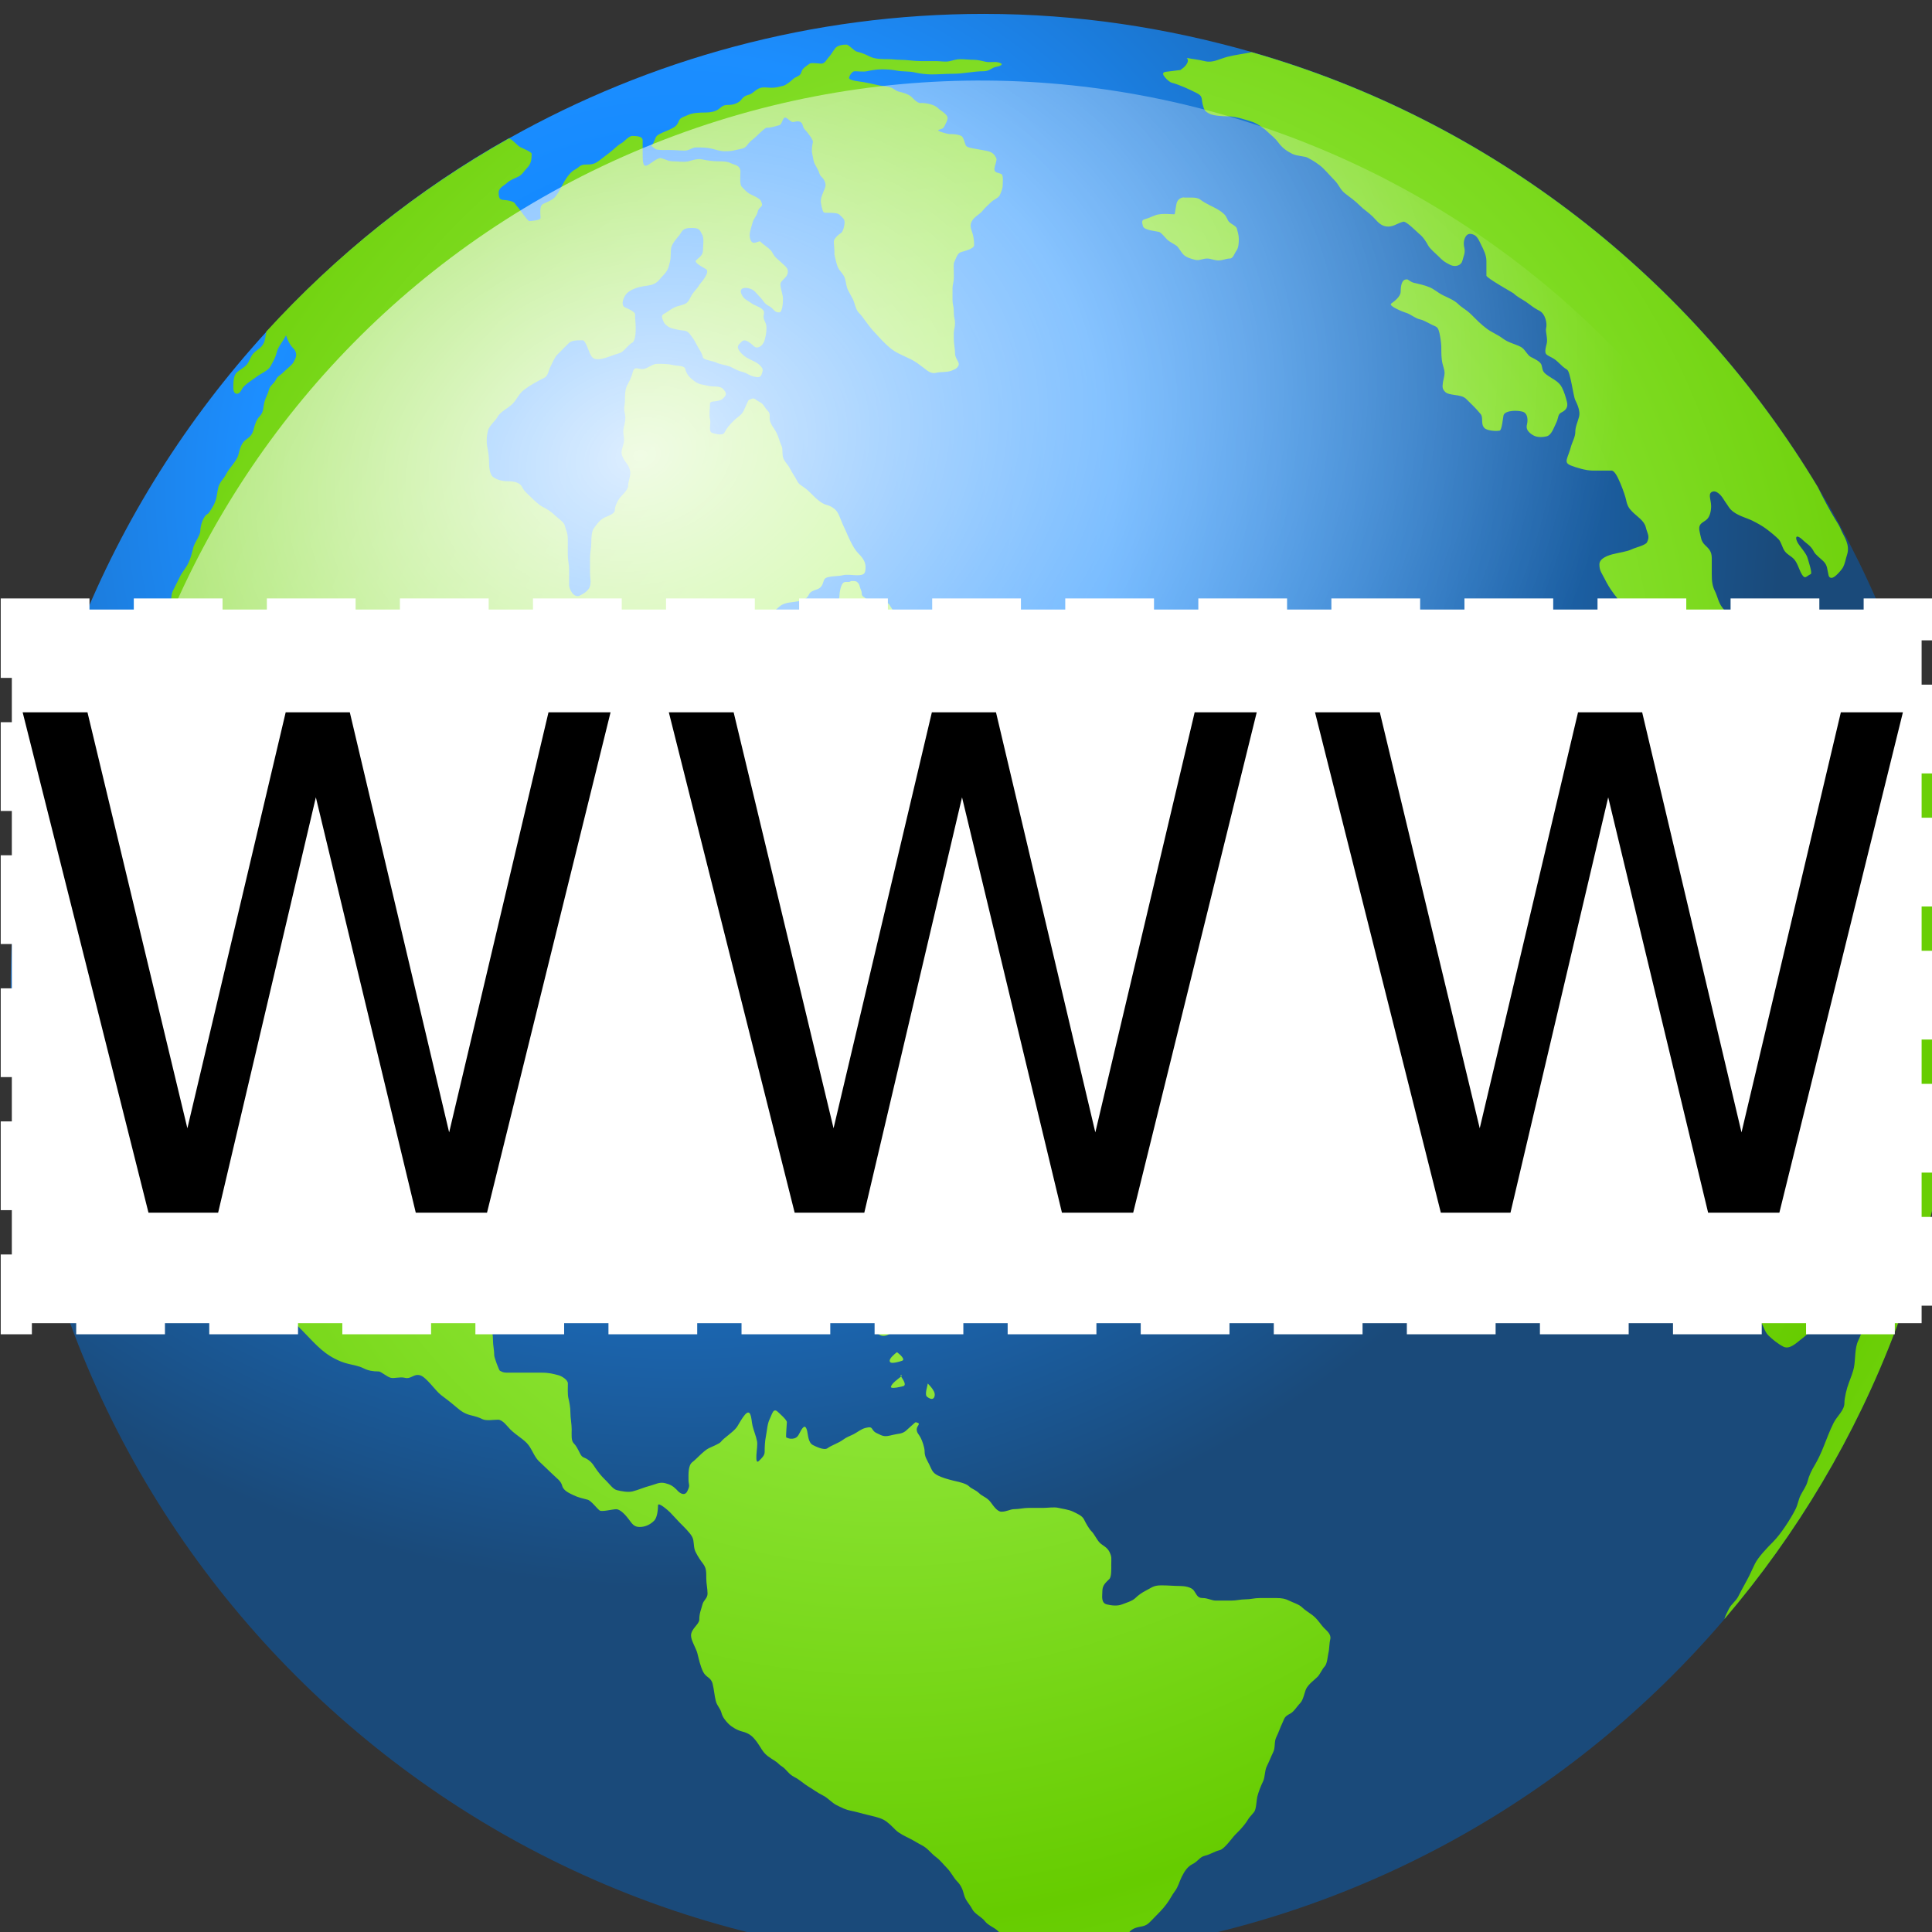<?xml version="1.0" encoding="UTF-8" standalone="no"?>
<svg
   xmlns:dc="http://purl.org/dc/elements/1.1/"
   xmlns:cc="http://creativecommons.org/ns#"
   xmlns:rdf="http://www.w3.org/1999/02/22-rdf-syntax-ns#"
   xmlns:svg="http://www.w3.org/2000/svg"
   xmlns="http://www.w3.org/2000/svg"
   xmlns:sodipodi="http://sodipodi.sourceforge.net/DTD/sodipodi-0.dtd"
   xmlns:inkscape="http://www.inkscape.org/namespaces/inkscape"
   version="1.1"
   viewBox="0 0 16 16"
   id="svg2"
   inkscape:version="0.91 r13725"
   sodipodi:docname="ExtractLinkFromTextAction.svg"
   width="16"
   height="16">
  <rect x="0" y="0" width="16" height="16" fill="#333333" stroke="none"/>
  <sodipodi:namedview
     pagecolor="#ffffff"
     bordercolor="#666666"
     borderopacity="1"
     objecttolerance="10"
     gridtolerance="10"
     guidetolerance="10"
     inkscape:pageopacity="0"
     inkscape:pageshadow="2"
     inkscape:window-width="1113"
     inkscape:window-height="480"
     id="namedview47"
     showgrid="false"
     inkscape:zoom="14.75"
     inkscape:cx="-1.1346272"
     inkscape:cy="8"
     inkscape:window-x="720"
     inkscape:window-y="96"
     inkscape:window-maximized="0"
     inkscape:current-layer="svg2" />
  <defs
     id="defs4">
    <radialGradient
       id="a"
       gradientUnits="userSpaceOnUse"
       cy="315.41"
       cx="298.1"
       gradientTransform="matrix(1.131,0,0,1.131,-22.1,-17.655)"
       r="149.3">
      <stop
         stop-color="#007fff"
         offset="0"
         id="stop7" />
      <stop
         stop-color="#1c8eff"
         offset=".393"
         id="stop9" />
      <stop
         stop-color="#1a4a7a"
         offset="1"
         id="stop11" />
    </radialGradient>
    <radialGradient
       id="b"
       spreadMethod="reflect"
       gradientUnits="userSpaceOnUse"
       cy="249.47"
       cx="317.86"
       gradientTransform="matrix(0.923,0.55,-0.613,1.061,218.04,-49.879)"
       r="141.81">
      <stop
         stop-color="#b8ff71"
         offset="0"
         id="stop14" />
      <stop
         stop-color="#6c0"
         offset="1"
         id="stop16" />
    </radialGradient>
    <radialGradient
       id="c"
       gradientUnits="userSpaceOnUse"
       cx="298.67"
       cy="309.11"
       r="130.08"
       gradientTransform="matrix(0.244,0.878,-1.134,0.315,586.41,-25.658)">
      <stop
         stop-color="#fff"
         stop-opacity=".867"
         offset="0"
         id="stop19" />
      <stop
         stop-color="#fff"
         stop-opacity="0"
         offset="1"
         id="stop21" />
    </radialGradient>
  </defs>
  <g
     id="g4446">
    <g
       transform="matrix(0.054,0,0,0.054,-11.37,-14.262)"
       id="g31">
      <path
         d="m 361.52,266.24 c -26.481,0 -51.311,6.966 -72.882,19.078 -0.013,0.008 -0.041,-0.008 -0.054,0 -13.958,7.843 -26.446,17.93 -37.17,29.67 -24.263,26.559 -39.223,61.789 -39.223,100.58 0,82.436 66.919,149.32 149.33,149.32 2.594,0 5.111,-0.247 7.672,-0.378 4.121,-0.211 8.184,-0.542 12.21,-1.081 37.336,-4.996 70.315,-23.697 93.628,-51.017 22.259,-26.086 35.766,-59.887 35.766,-96.846 0,-18.861 -3.607,-36.83 -9.995,-53.449 -3.133,-8.151 -7.005,-15.955 -11.454,-23.347 -19.28,-32.034 -50.148,-56.199 -86.875,-66.69 -13.038,-3.724 -26.724,-5.837 -40.952,-5.837 z"
         id="path33"
         style="fill:url(#a)"
         inkscape:connector-curvature="0" />
      <path
         d="m 340.38,270.95 c -0.537,0 -1.388,0.098 -1.752,0.584 -0.352,0.469 -0.69,1.079 -1.071,1.46 -0.228,0.228 -0.467,0.876 -1.071,0.876 -0.348,0 -1.502,-0.188 -1.752,0 -0.464,0.348 -1.119,0.679 -1.266,1.266 -0.188,0.754 -0.827,0.632 -1.363,1.168 -0.303,0.303 -1.011,0.861 -1.46,0.974 -0.588,0.147 -1.104,0.292 -1.752,0.292 -0.494,0 -1.179,-0.119 -1.655,0 -0.777,0.194 -1.184,0.905 -1.85,1.071 -0.605,0.151 -0.879,0.393 -1.168,0.779 -0.374,0.498 -1.242,0.779 -1.85,0.779 -0.933,0 -0.973,0.17 -1.655,0.682 -0.484,0.363 -1.331,0.487 -1.947,0.487 -0.828,0 -2,0.027 -2.726,0.389 -0.494,0.247 -1.149,0.341 -1.363,0.876 -0.342,0.855 -0.629,0.947 -1.46,1.363 -0.484,0.242 -1.55,0.577 -1.947,0.973 -0.302,0.303 -0.47,1.38 -0.876,1.461 0.029,0.017 0.638,0.549 0.779,0.584 0.599,0.15 1.377,0.097 2.044,0.097 0.806,0 1.51,0.097 2.336,0.097 0.711,0 1.134,-0.487 1.752,-0.487 0.829,0 1.654,-3e-4 2.434,0.195 0.65,0.163 1.263,0.389 1.947,0.389 0.724,0 1.132,-0.04 1.752,-0.195 0.787,-0.197 1.261,-0.157 1.655,-0.681 0.346,-0.462 0.638,-0.746 1.071,-1.071 0.346,-0.259 1.655,-1.655 1.947,-1.655 0.726,0 1.256,-0.216 1.947,-0.389 0.475,-0.119 0.494,-1.264 0.974,-1.168 0.282,0.057 0.861,0.759 1.168,0.682 0.268,-0.067 0.599,-0.14 0.876,-0.097 0.277,0.042 0.502,0.254 0.584,0.584 0.162,0.649 0.349,0.628 0.681,1.071 0.163,0.217 0.971,1.178 0.876,1.558 -0.116,0.463 -0.226,1.239 -0.097,1.752 0.129,0.516 0.153,1.086 0.389,1.558 0.158,0.316 0.603,1.05 0.682,1.363 0.152,0.611 0.492,0.594 0.779,1.168 0.342,0.684 0.172,0.982 -0.097,1.655 -0.23,0.576 -0.566,1.242 -0.39,1.947 0.036,0.145 0.061,0.341 0.098,0.487 0.109,0.436 0.171,0.672 0.292,0.779 0.121,0.107 0.29,0.098 0.779,0.098 0.575,0 1.366,0.003 1.655,0.292 0.39,0.391 0.779,0.61 0.779,1.168 0,0.402 -0.222,1.474 -0.584,1.655 -0.262,0.131 -1.071,0.834 -1.071,1.266 0,0.542 0.097,1.154 0.097,1.655 0,0.109 -0.026,0.284 0,0.39 0.162,0.646 0.299,1.474 0.584,2.045 0.224,0.449 0.728,0.845 0.974,1.46 0.217,0.543 0.239,1.354 0.487,1.85 0.274,0.548 0.548,0.999 0.779,1.46 0.273,0.546 0.437,1.606 0.876,2.045 0.517,0.517 0.724,0.868 1.168,1.46 0.381,0.509 0.866,1.158 1.265,1.558 0.355,0.355 0.717,0.814 1.169,1.266 0.93,0.93 1.491,1.476 2.628,2.045 0.582,0.291 1.259,0.581 1.85,0.876 0.668,0.334 1.232,0.778 1.752,1.168 0.592,0.444 1.207,1.085 2.044,0.876 0.726,-0.182 1.843,-0.045 2.531,-0.39 0.226,-0.113 0.475,-0.187 0.681,-0.389 0.206,-0.203 0.381,-0.503 0.195,-0.877 -0.152,-0.303 -0.487,-0.796 -0.487,-1.266 0,-0.798 -0.195,-1.516 -0.195,-2.337 0,-0.582 -0.035,-1.029 0.097,-1.558 0.104,-0.418 0.134,-1.021 0,-1.558 -0.165,-0.66 -0.031,-1.292 -0.195,-1.947 -0.136,-0.544 -0.097,-1.244 -0.097,-1.85 0,-0.567 -0.032,-1.039 0.097,-1.558 0.152,-0.61 0.097,-1.246 0.097,-1.85 0,-0.518 -0.087,-1.093 0.097,-1.46 0.188,-0.376 0.434,-1.281 0.974,-1.461 0.455,-0.152 2.044,-0.496 2.044,-1.071 0,-0.641 -0.061,-1.12 -0.195,-1.655 -0.154,-0.615 -0.557,-1.222 -0.195,-1.947 0.417,-0.834 1.233,-1.06 1.752,-1.753 0.295,-0.394 0.807,-0.807 1.265,-1.266 0.344,-0.344 1.101,-0.644 1.266,-0.974 0.214,-0.427 0.487,-1.063 0.487,-1.558 0,-0.349 0.151,-1.579 -0.195,-1.753 -0.504,-0.252 -1.071,-0.163 -1.071,-0.779 0,-0.409 0.441,-1.356 0.292,-1.655 -0.236,-0.473 -0.499,-0.879 -1.266,-1.071 -0.604,-0.151 -1.434,-0.267 -2.044,-0.389 -0.37,-0.074 -1.211,-0.183 -1.363,-0.487 -0.173,-0.347 -0.343,-1.291 -0.681,-1.461 -0.552,-0.276 -1.176,-0.292 -1.85,-0.292 -0.17,0 -2.271,-0.503 -1.557,-0.681 0.709,-0.177 0.688,-0.306 0.973,-0.876 0.162,-0.324 0.487,-0.876 0.195,-1.266 -0.407,-0.543 -0.962,-0.767 -1.363,-1.169 -0.532,-0.533 -1.766,-0.779 -2.531,-0.779 -0.109,0 -0.186,0.026 -0.292,0 -0.431,-0.108 -0.833,-0.541 -1.168,-0.876 -0.496,-0.497 -1.395,-0.714 -2.044,-0.876 -0.491,-0.123 -0.792,-0.539 -1.363,-0.682 -0.563,-0.141 -1.167,-0.145 -1.752,-0.292 -0.765,-0.191 -1.581,-0.336 -2.337,-0.487 -0.28,-0.056 -2.261,-0.203 -2.142,-0.681 0.073,-0.293 0.449,-0.974 0.876,-0.974 0.586,0 1.278,0.115 1.85,0 0.746,-0.149 1.512,-0.292 2.337,-0.292 0.752,0 1.508,0.049 2.239,0.195 0.913,0.183 1.924,0.067 2.823,0.292 0.706,0.177 1.794,0.292 2.531,0.292 1.038,0 2.247,-0.097 3.31,-0.097 1.624,0 3.074,-0.389 4.673,-0.389 0.925,0 1.242,-0.564 1.947,-0.682 0.358,-0.06 0.662,-0.163 0.779,-0.292 0.117,-0.129 0.015,-0.264 -0.487,-0.389 -0.611,-0.153 -1.315,0.061 -1.947,-0.097 -0.475,-0.119 -1.23,-0.292 -1.752,-0.292 -0.751,0 -1.394,-0.097 -2.142,-0.097 -0.535,0 -1.017,0.157 -1.558,0.292 -0.712,0.178 -1.395,0 -2.142,0 l -2.337,0 c -1.046,0 -2.145,-0.195 -3.115,-0.195 -0.633,0 -1.251,-0.097 -1.752,-0.097 -0.995,0 -2.147,-0.003 -2.921,-0.389 -0.721,-0.361 -1.244,-0.579 -2.044,-0.779 -0.37,-0.093 -1.228,-1.071 -1.558,-1.071 z m 62.11,1.168 c -1.22,0.254 -2.48,0.401 -3.602,0.682 -1.419,0.355 -2.294,1.008 -3.602,0.681 -0.91,-0.227 -1.774,-0.296 -2.726,-0.487 0.309,0.309 0.16,0.712 -0.097,1.071 -0.258,0.359 -0.68,0.632 -0.876,0.779 -0.029,0.021 -2.245,0.269 -2.336,0.292 -0.528,0.132 -0.322,0.487 0,0.876 0.322,0.39 0.816,0.739 0.974,0.779 1.204,0.301 2.723,1.021 3.797,1.558 0.462,0.231 0.678,0.413 0.779,0.682 0.101,0.268 0.089,0.647 0.195,1.071 0.209,0.838 0.332,1.091 1.071,1.46 0.646,0.323 2.097,0.39 2.823,0.39 1.177,0 2.917,0.583 3.797,0.876 0.741,0.247 1.843,1.064 2.336,1.558 0.513,0.513 1.002,0.817 1.558,1.558 0.643,0.858 1.295,1.329 2.142,1.752 0.732,0.366 1.877,0.354 2.336,0.584 0.836,0.418 1.852,1.074 2.434,1.655 0.686,0.686 1.232,1.329 1.752,1.85 0.676,0.677 0.839,1.432 1.655,2.045 0.835,0.627 1.506,1.117 2.142,1.753 0.737,0.737 1.396,1.104 2.044,1.752 0.51,0.51 1.015,1.252 1.85,1.461 1.135,0.284 1.857,-0.44 2.823,-0.682 0.473,-0.119 2.186,1.664 2.434,1.85 0.574,0.43 1.129,1.284 1.363,1.752 0.267,0.533 1.17,1.267 1.558,1.655 0.75,0.75 0.928,0.902 1.85,1.363 0.378,0.189 0.808,0.22 1.168,0.097 0.36,-0.122 0.608,-0.388 0.682,-0.682 0.203,-0.814 0.516,-1.248 0.292,-2.142 -0.132,-0.527 -0.05,-1.127 0.195,-1.558 0.245,-0.431 0.643,-0.652 1.363,-0.292 0.514,0.257 0.841,1.099 1.071,1.558 0.323,0.648 0.779,1.504 0.779,2.434 l 0,2.24 c 0,0.355 4.095,2.635 4.186,2.726 0.525,0.525 1.232,0.854 1.85,1.266 0.679,0.453 1.119,0.9 2.044,1.363 0.525,0.263 0.808,0.75 0.974,1.266 0.166,0.516 0.205,1.032 0.097,1.46 -0.12,0.481 0.287,1.58 0.097,2.337 -0.147,0.587 -0.255,1.052 -0.195,1.363 0.06,0.311 0.311,0.448 0.973,0.779 0.96,0.48 1.323,1.242 2.336,1.85 0.53,0.318 0.945,4.033 1.266,4.674 0.369,0.738 0.783,1.735 0.584,2.531 -0.216,0.864 -0.584,1.505 -0.584,2.434 0,0.662 -0.519,1.59 -0.681,2.239 -0.155,0.62 -0.449,1.274 -0.584,1.753 -0.135,0.478 -0.11,0.793 0.584,1.071 0.902,0.361 2.386,0.779 3.31,0.779 l 2.921,0 c 0.464,0 0.933,0.932 1.363,1.947 0.43,1.015 0.791,2.107 0.876,2.531 0.18,0.901 0.416,1.292 0.973,1.85 0.731,0.732 1.8,1.361 2.044,2.337 0.278,1.115 0.663,1.4 0.195,2.337 -0.228,0.456 -1.828,0.817 -2.336,1.071 -0.73,0.365 -1.958,0.499 -3.018,0.779 -0.53,0.14 -1.011,0.345 -1.363,0.584 -0.352,0.239 -0.584,0.555 -0.584,0.974 0,0.953 0.384,1.352 0.779,2.142 0.43,0.86 0.827,1.525 1.363,2.239 0.087,0.116 0.189,0.287 0.292,0.389 0.594,0.594 0.531,1.52 1.071,2.239 0.744,0.993 1.111,1.834 1.655,2.921 0.523,1.047 1.705,1.852 2.336,3.115 0.353,0.706 0.974,2.051 0.974,3.018 0,0.763 0.403,1.514 0.584,2.239 0.138,0.553 0.7,1.091 1.266,1.46 0.566,0.37 1.139,0.65 1.655,0.779 0.911,0.228 1.968,0.097 2.921,0.097 1.009,0 1.627,-0.292 2.531,-0.292 0.521,0 1.26,-1.356 1.558,-1.753 0.65,-0.868 1.029,-1.39 1.266,-2.337 0.127,-0.51 0.26,-1.019 0.292,-1.558 0.032,-0.538 -0.071,-1.044 -0.487,-1.46 -0.354,-0.354 -0.415,-0.704 -0.389,-1.071 0.025,-0.367 0.135,-0.732 0.389,-1.071 0.136,-0.182 0.195,-2.515 0.195,-2.629 0,-0.094 -1.236,-1.649 -1.46,-1.947 -0.547,-0.729 -0.685,-1.662 -1.071,-2.434 -0.416,-0.832 -0.487,-1.563 -0.487,-2.629 l 0,-2.434 c 0,-1.114 -0.509,-1.483 -1.071,-2.045 -0.591,-0.591 -0.567,-1.1 -0.779,-1.947 -0.145,-0.581 -0.078,-0.922 0.097,-1.168 0.176,-0.246 0.514,-0.41 0.876,-0.682 0.599,-0.449 0.779,-1.397 0.779,-2.142 -1.4e-4,-0.537 -0.169,-1.081 -0.195,-1.461 -0.026,-0.379 0.058,-0.672 0.487,-0.779 0.394,-0.099 0.841,0.226 1.168,0.584 0.327,0.358 0.548,0.795 0.681,0.974 0.507,0.676 0.611,1.067 1.266,1.558 0.879,0.66 2.163,0.984 2.921,1.363 0.801,0.401 1.534,0.81 2.142,1.266 0.753,0.565 1.381,1.09 1.85,1.558 0.447,0.447 0.577,1.322 0.974,1.85 0.415,0.554 0.881,0.686 1.363,1.169 0.52,0.52 0.815,1.534 1.071,2.045 0.283,0.566 0.48,0.786 0.681,0.779 0.201,-0.007 0.451,-0.274 0.876,-0.487 0.269,-0.135 -0.418,-2.16 -0.487,-2.434 -0.19,-0.761 -1.263,-1.845 -1.558,-2.434 -0.314,-0.629 -0.213,-0.898 0,-0.876 0.213,0.021 0.559,0.268 0.779,0.487 0.644,0.644 1.259,0.862 1.752,1.85 0.214,0.428 1.027,1.027 1.46,1.46 0.634,0.635 0.546,1.213 0.779,2.142 0.082,0.329 0.287,0.407 0.487,0.389 0.199,-0.018 0.447,-0.182 0.682,-0.389 0.469,-0.416 0.952,-1.029 1.071,-1.266 0.291,-0.582 0.378,-1.232 0.584,-1.85 0.268,-0.805 0.137,-1.499 -0.097,-2.142 -0.235,-0.643 -0.627,-1.227 -0.876,-1.85 -0.223,-0.557 -0.567,-1.043 -0.876,-1.558 -0.936,-1.56 -1.711,-3.033 -2.531,-4.673 -0.04,-0.08 -0.058,-0.114 -0.097,-0.195 -19.28,-32.034 -50.11,-56.204 -86.837,-66.695 z m -95.015,12.852 c -0.49,0 -1.272,0.928 -1.558,1.071 -0.627,0.313 -1.281,1.034 -1.85,1.46 -0.591,0.444 -1.091,0.843 -1.655,1.266 -0.643,0.483 -1.07,0.584 -2.045,0.584 -0.925,2.3e-4 -0.945,0.424 -1.655,0.779 -0.83,0.415 -1.598,1.735 -1.947,2.434 -0.329,0.659 -0.802,1.483 -1.168,1.85 -0.446,0.446 -1.24,0.717 -1.752,0.974 -0.611,0.305 -0.389,1.512 -0.389,2.142 0,0.421 -1.641,0.487 -1.752,0.487 -0.223,0 -1.517,-1.907 -1.655,-2.045 -0.689,-0.689 -0.33,-0.813 -1.363,-1.071 -0.559,-0.14 -1.014,-0.092 -1.266,-0.195 -0.252,-0.103 -0.389,-0.378 -0.389,-1.071 0,-0.751 0.899,-1.094 1.266,-1.461 0.446,-0.445 1.323,-0.759 1.752,-0.974 0.626,-0.313 0.89,-0.89 1.363,-1.363 0.587,-0.587 0.681,-1.262 0.681,-2.142 0,-0.274 -1.385,-0.839 -1.655,-0.974 -0.618,-0.309 -1.011,-0.992 -1.752,-1.363 -0.013,0.008 -0.084,-0.007 -0.097,0 -13.958,7.843 -26.464,17.859 -37.188,29.599 -0.12,0.601 -0.176,1.325 -0.389,1.752 -0.409,0.818 -0.982,0.982 -1.558,1.558 -0.431,0.431 -0.66,1.236 -0.973,1.655 -0.452,0.603 -1.137,0.845 -1.655,1.363 -0.502,0.502 -0.487,1.643 -0.487,2.337 0,0.657 0.29,0.898 0.584,0.876 0.294,-0.022 0.549,-0.319 0.779,-0.779 0.284,-0.569 1.708,-1.452 2.239,-1.85 0.728,-0.546 1.764,-0.9 2.142,-1.655 0.341,-0.682 0.666,-1.107 0.876,-1.947 0.279,-1.116 0.896,-1.597 1.46,-2.726 0.202,0.63 0.531,1.408 1.168,2.045 0.291,0.291 0.427,0.714 0.389,1.071 -0.038,0.357 -0.25,0.695 -0.389,0.973 -0.219,0.439 -1.101,1.101 -1.558,1.558 -0.554,0.554 -0.858,0.548 -1.168,1.169 -0.335,0.67 -0.891,0.837 -1.071,1.558 -0.168,0.673 -0.513,1.177 -0.681,1.85 -0.24,0.961 -0.081,1.541 -0.779,2.24 -0.473,0.473 -0.741,1.407 -0.876,1.947 -0.239,0.958 -0.669,1.208 -1.266,1.655 -0.65,0.488 -0.885,1.494 -1.071,2.24 -0.244,0.976 -1.405,2.03 -1.85,2.921 -0.382,0.765 -0.682,0.878 -1.071,1.655 -0.27,0.54 -0.309,1.43 -0.487,2.142 -0.197,0.79 -0.642,1.538 -1.168,2.239 -0.087,0.117 -0.286,0.189 -0.389,0.292 -0.52,0.52 -0.876,1.72 -0.876,2.434 0,0.665 -0.897,1.835 -1.071,2.531 -0.237,0.948 -0.423,1.722 -0.779,2.434 -0.439,0.879 -0.855,1.224 -1.266,2.045 -0.451,0.903 -0.714,1.429 -1.071,2.142 -0.286,0.573 -0.292,1.396 -0.292,2.142 0,0.656 -0.229,1.693 -0.389,2.337 -0.178,0.713 0,1.698 0,2.434 0,0.954 -0.341,1.51 -0.876,2.045 -0.627,0.627 -1.028,0.997 -1.266,1.947 -0.15,0.602 -0.553,1.398 -0.876,2.044 -0.428,0.856 -0.48,1.353 -1.071,2.142 -0.446,0.594 -0.769,1.519 -0.973,2.337 -0.217,0.869 -0.288,1.549 -0.681,2.337 -0.396,0.793 -0.482,1.343 -0.681,2.142 -0.193,0.775 -0.519,1.33 -0.779,1.85 -0.375,0.751 -0.389,1.557 -0.584,2.337 -0.213,0.851 -0.292,1.872 -0.292,2.726 0,0.748 -0.389,1.663 -0.389,2.532 0,0.898 -0.094,1.641 -0.292,2.434 -0.191,0.765 -0.097,1.582 -0.097,2.434 0,1.212 -0.292,2.37 -0.292,3.603 0,0.947 0.374,1.107 0.584,1.947 0.185,0.74 0.111,1.612 0.292,2.337 0.088,0.354 0.195,0.642 0.195,1.071 0.294,1.177 1.071,1.526 1.071,2.726 0,0.944 0.099,1.37 0.292,2.142 0.188,0.753 0,1.751 0,2.531 0,0.779 -0.301,1.79 -0.487,2.531 -0.025,0.1 0,0.189 0,0.292 0,0.931 -0.292,1.917 -0.292,2.921 0,0.286 0.576,1.639 0.779,2.045 0.376,0.752 0.58,1.833 0.779,2.629 0.294,1.177 0.625,2.196 1.071,3.31 0.355,0.886 0.397,1.576 0.779,2.531 0.25,0.625 -0.038,1.794 0.097,2.337 0.19,0.758 0.195,1.647 0.195,2.434 0,0.887 0.195,1.59 0.195,2.434 -1.6e-4,0.843 0.105,1.588 0.292,2.337 0.224,0.896 0.097,1.558 0.389,2.142 0.494,0.988 0.958,1.202 1.168,2.045 0.211,0.843 0.502,1.617 0.682,2.337 0.21,0.843 1.068,1.546 1.266,2.337 0.272,1.087 1.256,2.055 1.752,3.213 0.307,0.717 0.311,1.596 0.584,2.142 0.259,0.517 1.454,0.969 1.85,1.266 0.369,0.277 0.368,0.589 0.487,0.876 0.119,0.288 0.317,0.542 0.876,0.682 0.669,0.167 1.11,0.832 1.558,1.168 0.589,0.442 -0.308,-1.427 -0.487,-2.142 -0.202,-0.809 -1.014,-1.657 -1.363,-2.239 -0.327,-0.545 -0.045,-1.843 -0.292,-2.337 -0.402,-0.804 -0.762,-1.491 -0.974,-2.337 -0.225,-0.9 -0.652,-1.733 -0.876,-2.629 -0.228,-0.914 -0.575,-1.539 -0.973,-2.337 -0.477,-0.954 -1.071,-1.304 -1.071,-2.434 0,-0.726 -0.557,-1.99 -0.876,-2.629 -0.336,-0.673 -0.195,-2.027 -0.195,-2.824 0,-0.782 -0.292,-1.422 -0.292,-2.239 0,-0.966 -0.264,-1.932 -0.487,-2.824 -0.205,-0.82 -0.487,-1.554 -0.487,-2.434 0,-0.651 0.17,-0.871 0.292,-0.779 0.122,0.092 0.195,0.518 0.195,1.071 0,0.606 0.822,1.241 0.974,1.85 0.215,0.859 0.365,1.75 0.584,2.629 0.173,0.691 -0.188,1.681 0,2.434 0.215,0.862 0.682,1.362 0.682,2.337 0,0.814 0.292,1.405 0.292,2.142 0,0.533 0.646,1.611 0.779,2.142 0.209,0.836 0.378,1.705 0.584,2.531 0.175,0.699 0.573,1.612 0.779,2.434 0.167,0.668 0.584,1.493 1.071,2.142 0.424,0.565 0.504,1.593 0.779,2.142 0.436,0.872 0.645,1.388 1.071,2.239 0.345,0.691 0.599,1.229 0.779,1.947 0.203,0.813 0.909,1.916 1.266,2.629 0.339,0.679 0.72,1.421 0.876,2.045 0.23,0.921 0.454,1.979 0.876,2.824 0.342,0.684 0.677,1.353 0.973,1.947 0.425,0.85 0.981,1.468 1.558,2.045 0.704,0.704 1.681,1.044 2.531,1.46 0.85,0.417 1.534,0.88 1.752,1.753 0.189,0.754 0.803,1.606 1.071,2.142 0.397,0.793 1.141,1.531 1.752,2.142 1.616,1.617 2.98,3.34 5.062,4.381 0.705,0.353 1.174,0.561 2.045,0.779 0.878,0.22 1.592,0.309 2.336,0.681 0.751,0.376 1.449,0.487 2.337,0.487 0.353,0 1.245,0.822 1.85,0.974 0.539,0.135 1.413,-0.183 2.142,0 1.002,0.251 1.32,-0.644 2.337,-0.389 0.942,0.235 2.385,2.397 3.212,3.018 0.733,0.55 1.497,1.13 2.337,1.85 0.768,0.658 1.302,1.031 2.239,1.266 0.747,0.187 1.164,0.29 1.752,0.584 0.63,0.315 1.689,0.097 2.434,0.097 0.714,0 1.43,1.04 1.85,1.461 0.998,0.998 2.172,1.566 2.823,2.434 0.572,0.763 0.9,1.776 1.558,2.434 0.592,0.592 1.423,1.326 2.142,2.045 0.595,0.595 1.273,1.005 1.46,1.752 0.2,0.8 1.16,1.164 1.752,1.461 0.653,0.326 1.533,0.529 2.142,0.681 0.543,0.136 1.421,1.334 1.85,1.655 0.327,0.245 2.005,-0.195 2.531,-0.195 0.686,0 1.528,0.999 1.947,1.558 0.478,0.637 0.775,1.168 1.655,1.168 0.906,0 1.665,-0.399 2.239,-0.974 0.456,-0.456 0.584,-1.693 0.584,-2.337 0,-0.599 1.546,0.767 1.85,1.071 0.475,0.475 1.098,1.195 1.46,1.558 0.685,0.685 1.617,1.58 1.947,2.239 0.331,0.662 0.139,1.544 0.487,2.239 0.389,0.777 0.705,1.232 1.168,1.85 0.493,0.658 0.487,1.189 0.487,2.239 0,0.845 0.195,1.512 0.195,2.337 0,0.721 -0.615,1.002 -0.779,1.655 -0.195,0.782 -0.487,1.327 -0.487,2.337 0,0.7 -1.266,1.403 -1.266,2.434 0,0.779 0.781,1.956 0.973,2.726 0.221,0.884 0.467,2.006 0.876,2.824 0.471,0.943 1.202,0.817 1.46,1.85 0.222,0.887 0.278,1.795 0.487,2.629 0.196,0.786 0.689,1.1 0.876,1.85 0.163,0.653 0.665,1.249 1.071,1.655 0.502,0.502 1.357,0.997 2.044,1.168 1.245,0.311 1.705,0.813 2.337,1.655 0.554,0.739 0.834,1.526 1.655,2.142 0.816,0.612 1.177,0.69 1.752,1.266 0.131,0.131 0.235,0.189 0.39,0.292 0.777,0.518 0.991,1.177 1.947,1.655 0.776,0.388 1.44,1.039 2.142,1.46 0.889,0.534 1.353,0.92 2.239,1.363 0.762,0.381 1.348,1.112 2.044,1.46 0.758,0.379 1.319,0.692 2.239,0.876 0.745,0.149 1.701,0.425 2.337,0.584 0.965,0.241 1.891,0.41 2.628,0.779 0.692,0.346 1.45,1.158 1.85,1.558 0.575,0.575 1.539,1.013 2.239,1.363 0.529,0.265 1.258,0.727 1.752,0.974 0.984,0.492 1.371,1.199 2.239,1.85 0.668,0.502 1.125,1.125 1.655,1.655 0.646,0.646 1.036,1.523 1.558,2.045 0.622,0.623 0.883,1.292 1.071,2.045 0.236,0.944 0.887,1.482 1.266,2.24 0.373,0.746 1.447,1.183 1.947,1.85 0.485,0.646 1.431,0.945 1.947,1.46 0.677,0.677 1.271,0.883 1.85,1.655 0.563,0.751 1.166,0.971 1.558,1.363 0.553,0.553 1.354,0.823 1.85,1.071 0.149,0.074 0.241,0.138 0.39,0.195 4.121,-0.211 8.142,-0.532 12.169,-1.071 0.032,-0.078 0.172,-0.103 0.195,-0.195 0.256,-1.027 1.509,-1.826 2.044,-2.629 0.554,-0.831 1.432,-0.929 2.142,-1.071 0.845,-0.169 1.219,-0.732 1.85,-1.363 0.644,-0.644 1.259,-1.257 1.85,-2.045 0.582,-0.777 0.791,-1.315 1.266,-1.947 0.561,-0.748 0.679,-1.456 1.071,-2.24 0.448,-0.897 0.922,-1.581 1.655,-1.947 0.852,-0.426 1.097,-1.078 1.85,-1.266 1.006,-0.252 1.441,-0.653 2.336,-0.876 0.725,-0.181 1.918,-1.918 2.337,-2.337 0.615,-0.615 1.033,-1.02 1.655,-1.85 0.23,-0.306 0.415,-0.707 0.681,-0.974 0.206,-0.257 0.378,-0.424 0.584,-0.682 0.345,-0.432 0.361,-1.834 0.487,-2.337 0.179,-0.716 0.543,-1.67 0.876,-2.337 0.342,-0.685 0.23,-1.628 0.584,-2.337 0.394,-0.788 0.642,-1.479 0.974,-2.142 0.37,-0.741 0.121,-1.605 0.487,-2.337 0.376,-0.752 0.601,-1.493 0.876,-2.045 0.395,-0.79 0.252,-1.05 1.265,-1.558 0.542,-0.271 1.099,-1.196 1.558,-1.655 0.428,-0.429 0.667,-1.724 0.876,-2.142 0.365,-0.73 1.281,-1.378 1.752,-1.85 0.373,-0.373 0.725,-1.212 1.071,-1.558 0.414,-0.414 0.479,-1.623 0.584,-2.045 0.168,-0.672 0.121,-1.459 0.292,-2.142 0.188,-0.753 -0.547,-1.326 -0.876,-1.655 -0.625,-0.625 -1.043,-1.439 -1.85,-2.045 -0.694,-0.52 -1.177,-0.788 -1.558,-1.168 -0.5,-0.501 -1.389,-0.743 -2.045,-1.071 -0.56,-0.28 -1.07,-0.39 -1.947,-0.39 l -2.531,0 c -0.888,0 -1.356,0.195 -2.142,0.195 -0.839,1.5e-4 -1.401,0.195 -2.239,0.195 l -2.336,0 c -0.699,0 -1.226,-0.39 -2.045,-0.39 -0.839,0 -0.914,-0.57 -1.363,-1.168 -0.402,-0.536 -1.467,-0.682 -2.142,-0.682 -0.915,0 -1.762,-0.097 -2.823,-0.097 -1.226,0 -1.429,0.325 -2.337,0.779 -0.642,0.321 -1.256,0.769 -1.655,1.168 -0.465,0.465 -1.492,0.753 -2.044,0.974 -0.726,0.29 -1.653,0.171 -2.337,0 -0.466,-0.117 -0.609,-0.424 -0.681,-0.779 -0.073,-0.355 0,-0.801 0,-1.266 0,-0.902 0.53,-1.309 1.071,-1.85 0.352,-0.352 0.292,-1.595 0.292,-2.142 0,-1.088 0.118,-1.224 -0.292,-2.045 -0.352,-0.704 -1.067,-0.97 -1.46,-1.363 -0.466,-0.466 -0.817,-1.304 -1.266,-1.753 -0.429,-0.429 -0.875,-1.264 -1.168,-1.85 -0.29,-0.581 -1.117,-0.899 -1.655,-1.169 -0.67,-0.335 -1.689,-0.446 -2.239,-0.584 -0.673,-0.168 -1.639,0 -2.337,0 l -2.239,0 c -0.825,0 -1.463,0.195 -2.239,0.195 -0.581,0 -1.142,0.389 -1.947,0.389 -0.634,0 -1.222,-0.882 -1.655,-1.46 -0.568,-0.757 -1.264,-0.875 -1.752,-1.363 -0.521,-0.521 -1.15,-0.663 -1.558,-1.071 -0.483,-0.483 -1.807,-0.72 -2.434,-0.876 -0.921,-0.23 -1.692,-0.457 -2.337,-0.779 -0.888,-0.444 -0.922,-0.871 -1.363,-1.753 -0.375,-0.751 -0.682,-1.165 -0.682,-1.947 0,-0.62 -0.378,-1.633 -0.584,-2.045 -0.149,-0.297 -0.393,-0.622 -0.487,-0.779 -0.301,-0.603 -0.041,-0.936 0.097,-1.168 0.139,-0.232 0.188,-0.342 -0.389,-0.487 -0.07,-0.018 -1.42,1.26 -1.558,1.363 -0.615,0.461 -1.078,0.367 -1.947,0.584 -1.282,0.321 -1.418,0.265 -2.531,-0.292 -0.463,-0.231 -0.54,-0.507 -0.682,-0.681 -0.142,-0.175 -0.275,-0.272 -0.973,-0.097 -0.711,0.178 -1.24,0.668 -1.85,0.974 -0.689,0.344 -1.045,0.419 -1.655,0.876 -0.63,0.473 -1.754,0.829 -2.336,1.266 -0.537,0.403 -1.962,-0.348 -2.239,-0.487 -0.73,-0.366 -0.75,-1.637 -0.876,-2.142 -0.17,-0.682 -0.365,-0.765 -0.584,-0.584 -0.219,0.18 -0.486,0.679 -0.681,1.071 -0.252,0.504 -0.617,0.645 -0.973,0.681 -0.356,0.036 -0.65,-0.033 -0.974,-0.195 -0.091,-0.046 0.097,-2.046 0.097,-2.337 0,-0.38 -1.227,-1.421 -1.363,-1.558 -0.369,-0.369 -0.602,-0.28 -0.779,0 -0.177,0.28 -0.321,0.74 -0.487,1.071 -0.379,0.759 -0.396,1.686 -0.584,2.629 -0.159,0.797 -0.195,1.63 -0.195,2.434 0,0.557 -0.483,0.969 -0.876,1.363 -0.366,0.366 -0.425,-0.141 -0.389,-0.876 0.036,-0.735 0.199,-1.635 0.097,-2.142 -0.164,-0.82 -0.48,-1.532 -0.681,-2.337 -0.167,-0.669 -0.134,-1.339 -0.389,-1.85 -0.244,-0.487 -0.672,-0.082 -1.071,0.487 -0.399,0.568 -0.813,1.344 -0.973,1.558 -0.622,0.829 -1.96,1.607 -2.434,2.239 -0.224,0.299 -1.494,0.796 -1.85,0.974 -0.818,0.409 -1.848,1.629 -2.531,2.142 -0.65,0.488 -0.584,1.872 -0.584,2.629 -7e-5,0.955 0.32,0.82 -0.195,1.85 -0.243,0.485 -0.634,0.462 -0.974,0.292 -0.339,-0.17 -0.552,-0.455 -0.681,-0.584 -0.541,-0.541 -0.962,-0.776 -1.752,-0.974 -0.863,-0.216 -1.533,0.213 -2.239,0.389 -0.954,0.239 -1.824,0.651 -2.726,0.876 -0.731,0.183 -1.789,-0.033 -2.434,-0.195 -0.546,-0.136 -1.065,-0.871 -1.558,-1.363 -0.621,-0.621 -0.835,-0.821 -1.46,-1.655 -0.474,-0.632 -0.627,-1.079 -1.266,-1.558 -0.784,-0.588 -0.958,-0.261 -1.363,-1.071 -0.348,-0.696 -0.583,-1.167 -0.974,-1.558 -0.394,-0.394 -0.292,-1.367 -0.292,-2.142 0,-0.759 -0.195,-1.715 -0.195,-2.531 0,-0.788 -0.156,-1.596 -0.292,-2.142 -0.171,-0.684 -0.097,-1.655 -0.097,-2.337 0,-0.573 -0.974,-1.144 -1.46,-1.266 -0.807,-0.202 -1.377,-0.389 -2.628,-0.389 l -2.921,0 -2.336,0 c -0.586,0 -0.734,-0.124 -1.071,-0.292 -0.133,0 -0.876,-2.054 -0.876,-2.337 0,-0.845 -0.195,-1.512 -0.195,-2.337 0,-0.808 -0.148,-1.567 -0.292,-2.142 -0.159,-0.635 -0.106,-1.399 -0.292,-2.142 -0.168,-0.673 0,-1.639 0,-2.337 0,-0.844 0.195,-1.247 0.195,-2.142 0,-0.599 0.097,-1.438 0.097,-2.142 0,-0.906 -0.511,-1.57 -1.266,-1.947 -0.659,-0.33 -1.453,-0.195 -2.239,-0.195 -0.804,0 -1.314,0.207 -2.045,0.389 -0.827,0.207 -1.234,1.136 -1.558,1.461 -0.551,0.551 -0.6,1.427 -0.779,2.142 -0.171,0.684 -0.097,1.655 -0.097,2.337 0,0.382 -0.855,1.472 -0.974,1.947 -0.216,0.863 -1.399,1.381 -1.947,1.655 -0.812,0.406 -2.211,-0.083 -2.823,-0.389 -0.501,-0.251 -1.394,-1.697 -1.655,-2.044 -0.421,-0.562 -0.884,-0.981 -1.266,-1.363 -0.52,-0.52 -0.988,-0.798 -1.557,-1.558 -0.443,-0.591 -0.764,-1.235 -0.974,-1.655 -0.369,-0.738 -0.472,-1.235 -0.876,-2.045 -0.367,-0.734 -0.849,-1.502 -1.266,-2.337 -0.46,-0.921 -0.477,-1.353 -1.071,-1.947 -0.615,-0.616 -0.779,-1.474 -0.779,-2.337 0,-0.864 -0.292,-1.772 -0.292,-2.629 0,-0.782 -0.292,-1.519 -0.292,-2.337 1.7e-4,-0.782 0,-1.519 0,-2.337 1.7e-4,-0.723 0.487,-1.319 0.487,-2.142 0,-0.899 -0.195,-1.296 -0.195,-2.142 0,-1.016 0.082,-1.519 0.487,-2.531 0.261,-0.652 1.011,-1.145 1.266,-1.655 0.306,-0.613 0.629,-1.066 1.071,-1.655 0.446,-0.595 1.131,-0.941 1.85,-1.168 0.718,-0.228 1.463,-0.415 2.142,-0.584 1.056,-0.264 1.944,-0.147 2.921,0.097 1.059,0.265 2.094,0.389 3.212,0.389 0.539,0 0.798,0.265 1.071,0.487 0.273,0.222 0.541,0.425 1.071,0.292 0.54,-0.135 0.389,-1.877 0.389,-2.337 0,-0.551 -0.215,-0.84 -0.195,-1.071 0.02,-0.231 0.266,-0.425 0.779,-0.682 0.898,-0.449 1.03,-0.584 2.142,-0.584 0.983,0 1.902,0.195 2.823,0.195 0.546,-8e-5 1.34,0.621 1.85,0.876 0.496,0.248 0.806,0.251 1.168,0.292 0.362,0.041 0.693,0.178 1.071,0.681 0.518,0.69 1.258,1.161 1.752,1.655 0.54,0.54 1.571,0.834 2.044,1.071 0.347,0.174 0.291,1.942 0.389,2.337 0.188,0.752 0.634,1.365 0.973,2.045 0.474,0.949 0.696,1.984 1.071,2.921 0.268,0.67 0.519,1.331 0.779,1.85 0.41,0.82 0.645,1.199 1.363,1.558 0.591,0.295 1.201,0.325 1.85,0.487 0.769,0.192 1.392,-0.494 1.752,-0.974 0.277,-0.37 0.202,-0.926 0.097,-1.46 -0.105,-0.534 -0.304,-1.059 -0.487,-1.363 -0.576,-0.96 -0.403,-1.891 -0.779,-3.018 -0.296,-0.887 -0.91,-1.733 -1.363,-2.337 -0.452,-0.603 -0.536,-1.656 -0.876,-2.337 -0.364,-0.728 -0.593,-1.3 -0.779,-2.045 -0.183,-0.733 -0.231,-1.51 -0.389,-2.142 -0.244,-0.977 0.324,-1.784 0.973,-2.434 0.482,-0.482 0.545,-0.819 0.682,-1.363 0.778,-0.778 1.195,-1.708 1.655,-2.629 0.393,-0.786 0.584,-1.423 0.584,-2.337 0,-0.478 0.441,-0.979 0.973,-1.46 0.532,-0.482 1.157,-0.958 1.46,-1.363 0.565,-0.754 1.341,-1.514 1.752,-2.337 0.347,-0.694 1.034,-1.216 1.266,-2.142 0.159,-0.635 0.106,-1.399 0.292,-2.142 0.206,-0.826 0.385,-1.541 0.584,-2.337 0.199,-0.796 0.19,-1.481 0,-2.24 -0.185,-0.739 -0.493,-1.473 -0.779,-2.045 -0.386,-0.772 -0.921,-1.213 -1.363,-1.655 -0.349,-0.349 -0.292,-1.777 -0.292,-2.337 0,-0.496 1.489,-0.487 1.947,-0.487 0.711,0 1.553,-0.461 2.044,-0.584 0.455,-0.114 1.089,-1.204 1.363,-1.752 0.342,-0.685 0.575,-1.327 0.779,-2.142 0.22,-0.881 -0.195,-1.562 -0.195,-2.337 0,-0.666 0.738,-1.391 1.266,-1.655 0.759,-0.38 1.212,-0.682 2.142,-0.682 0.901,0 1.661,0.195 2.531,0.195 1.04,0 1.273,-0.306 1.655,-1.071 0.288,-0.577 0.195,-1.649 0.195,-2.337 0,-0.789 -0.05,-1.562 -0.195,-2.142 -0.118,-0.473 0.093,-0.955 0.195,-1.363 -0.131,-0.523 0.939,-2.107 1.071,-2.239 0.508,-0.509 1.069,-1.022 1.752,-1.363 0.585,-0.293 1.264,-0.777 1.85,-1.363 0.631,-0.632 1.172,-1.367 1.558,-1.753 0.57,-0.57 0.652,-1.139 1.168,-1.655 0.244,-0.243 0.133,1.78 0,2.045 -0.19,0.379 -0.093,0.646 0.097,0.974 0.19,0.327 0.506,0.662 0.584,0.974 0.127,0.506 -0.084,0.846 -0.097,1.071 -0.014,0.225 0.094,0.39 0.779,0.39 0.96,0 1.204,-0.266 1.558,-0.974 0.377,-0.755 1.054,-0.839 1.752,-1.363 0.529,-0.397 0.828,-1.022 1.363,-1.558 0.629,-0.629 1.063,-0.768 1.655,-1.558 0.51,-0.679 1.189,-0.692 1.947,-1.071 1.065,-0.533 0.577,-1.264 1.752,-1.558 0.725,-0.181 1.182,-0.807 1.46,-1.363 0.291,-0.582 -0.487,-1.423 -0.487,-2.045 0,-0.993 -0.268,-1.364 -0.779,-2.045 -0.275,-0.367 -0.544,-0.434 -0.779,-0.39 -0.235,0.045 -0.395,0.2 -0.584,0.39 -0.464,0.464 -0.682,1.655 -0.974,2.239 -0.406,0.812 -0.202,1.344 -0.876,1.85 -0.493,0.37 -1.793,-1.004 -2.142,-1.266 -0.611,-0.459 -1.527,-0.584 -2.336,-0.584 -0.5,0 -0.75,0.192 -0.974,0.292 -0.223,0.101 -0.443,0.088 -0.779,-0.584 -0.269,-0.538 -0.175,-1.675 -0.292,-2.142 -0.106,-0.423 -0.365,-0.601 -0.487,-0.779 -0.122,-0.178 -0.042,-0.445 0.389,-0.876 0.564,-0.565 0.876,-0.322 0.876,-1.363 0,-0.785 0.679,-1.362 1.266,-1.655 0.761,-0.38 0.351,-0.974 1.46,-0.974 0.773,0 1.576,-0.253 2.044,-0.487 0.442,-0.222 0.704,-0.523 0.681,-0.779 -0.022,-0.255 -0.263,-0.389 -0.779,-0.389 -0.974,0 -1.537,0.584 -2.531,0.584 -0.615,0 -1.6,0.671 -2.142,0.779 -0.78,0.156 -1.525,0.089 -2.336,0.292 -0.836,0.209 -1.483,0.858 -2.337,1.071 -0.753,0.188 -1.693,1.42 -1.85,2.045 -0.243,0.974 -1.038,1.817 -1.752,2.531 -0.714,0.714 -1.061,0.736 -1.752,0.389 -0.092,-0.046 1.047,-1.996 1.266,-2.434 0.503,-1.007 0.668,-1.641 1.558,-2.532 0.676,-0.676 1.383,-1.09 1.947,-1.655 0.663,-0.663 0.979,-1.34 1.85,-1.558 0.887,-0.222 1.884,-0.097 2.823,-0.097 0.891,-2.3e-4 1.474,-0.39 2.239,-0.39 0.712,0 1.512,-0.988 2.142,-1.46 0.721,-0.541 1.894,-0.515 2.726,-0.682 0.946,-0.189 1.339,-0.438 1.655,-1.071 0.348,-0.697 1.269,-0.587 1.752,-1.071 0.346,-0.346 0.387,-0.713 0.487,-0.974 0.099,-0.261 0.182,-0.459 0.681,-0.584 0.766,-0.192 1.609,-0.135 2.239,-0.292 0.673,-0.168 1.541,0 2.239,0 0.548,0 0.911,-0.083 1.071,-0.292 0.16,-0.21 0.195,-0.569 0.195,-0.974 0,-0.761 -0.439,-1.413 -0.974,-1.947 -0.614,-0.614 -0.944,-1.206 -1.363,-2.045 -0.362,-0.724 -0.692,-1.579 -0.973,-2.142 -0.332,-0.664 -0.584,-1.461 -0.876,-2.045 -0.393,-0.786 -1.201,-1.201 -1.85,-1.363 -0.665,-0.166 -1.472,-0.888 -1.85,-1.266 -0.46,-0.46 -0.912,-0.927 -1.363,-1.266 -0.647,-0.485 -0.953,-0.543 -1.266,-1.168 -0.295,-0.591 -0.705,-1.118 -1.071,-1.85 -0.284,-0.568 -0.696,-0.905 -0.974,-1.46 -0.295,-0.591 -0.085,-1.534 -0.292,-1.947 -0.279,-0.559 -0.488,-1.463 -0.779,-2.045 -0.328,-0.655 -0.535,-0.778 -0.876,-1.461 -0.435,-0.869 0.098,-1.362 -0.487,-1.947 -0.555,-0.555 -0.587,-1.024 -1.266,-1.363 -0.416,-0.208 -0.581,-0.399 -0.779,-0.487 -0.198,-0.087 -0.408,-0.04 -0.876,0.195 -0.084,0.042 -0.695,1.488 -0.779,1.655 -0.353,0.707 -0.849,0.849 -1.558,1.558 -0.654,0.654 -1.032,1.09 -1.363,1.753 -0.293,0.586 -1.467,0.193 -1.85,0.098 -0.353,-0.088 -0.419,-0.446 -0.389,-0.876 0.029,-0.43 0.088,-0.913 0,-1.266 -0.168,-0.673 0,-1.638 0,-2.337 1.4e-4,-0.335 0.365,-0.343 0.779,-0.39 0.414,-0.046 0.932,-0.153 1.168,-0.389 0.292,-0.293 0.466,-0.456 0.487,-0.682 0.02,-0.225 -0.112,-0.502 -0.487,-0.876 -0.437,-0.437 -1.532,-0.261 -2.044,-0.39 -1.085,-0.271 -1.513,-0.161 -2.337,-0.779 -0.729,-0.547 -1.153,-1.01 -1.363,-1.85 -0.137,-0.55 -1.298,-0.446 -1.85,-0.584 -0.778,-0.195 -1.583,-0.195 -2.434,-0.195 -0.73,-2.2e-4 -1.285,0.589 -2.044,0.779 -0.426,0.107 -0.786,-0.071 -1.071,-0.097 -0.285,-0.026 -0.52,0.035 -0.681,0.681 -0.214,0.857 -0.559,1.411 -0.876,2.045 -0.261,0.521 -0.292,1.379 -0.292,2.142 0,0.949 -0.257,1.113 0,2.142 0.175,0.7 -0.065,1.623 -0.195,2.142 -0.198,0.793 0.197,1.547 0,2.337 -0.253,1.011 -0.534,1.366 -0.097,2.239 0.405,0.81 0.831,0.987 1.071,1.947 0.193,0.772 -0.292,1.563 -0.292,2.337 0,0.669 -0.979,1.468 -1.266,1.85 -0.358,0.478 -0.779,1.291 -0.779,1.947 -7e-5,0.534 -1.267,0.926 -1.558,1.071 -0.773,0.387 -1.186,1.029 -1.655,1.655 -0.365,0.486 -0.389,1.643 -0.389,2.24 0,0.762 -0.195,1.527 -0.195,2.337 l 0,2.337 c 0,0.79 0.192,1.18 0,1.947 -0.184,0.738 -1.074,1.219 -1.558,1.46 -0.456,0.228 -0.89,-0.025 -1.168,-0.389 -0.278,-0.365 -0.487,-0.886 -0.487,-1.168 8e-5,-0.824 0,-1.708 0,-2.532 8e-5,-0.658 -0.195,-1.435 -0.195,-2.142 l 0,-2.434 c 0,-0.953 -0.299,-1.39 -0.487,-2.142 -0.118,-0.474 -1.196,-1.196 -1.558,-1.558 -0.531,-0.531 -1.25,-0.966 -1.85,-1.266 -0.493,-0.246 -1.204,-0.912 -1.558,-1.266 -0.743,-0.743 -1.199,-1.035 -1.558,-1.753 -0.371,-0.742 -1.34,-0.876 -2.142,-0.876 -0.85,8e-5 -1.681,-0.19 -2.336,-0.681 -0.471,-0.354 -0.584,-1.542 -0.584,-2.045 0,-0.977 -0.117,-1.756 -0.292,-2.629 -0.143,-0.717 -0.059,-1.71 0.097,-2.337 0.219,-0.878 1.172,-1.566 1.46,-2.142 0.403,-0.806 1.682,-1.39 2.337,-2.045 0.629,-0.629 0.967,-1.553 1.752,-2.142 0.995,-0.747 2.029,-1.306 3.115,-1.85 0.574,-0.287 0.65,-1.105 0.876,-1.558 0.405,-0.811 0.656,-1.532 1.168,-2.045 0.628,-0.629 1.179,-1.179 1.752,-1.753 0.497,-0.497 1.891,-0.389 2.142,-0.389 0.343,0 0.97,1.843 1.071,2.045 0.213,0.426 0.375,0.662 0.682,0.779 0.306,0.117 0.779,0.083 1.168,0 0.779,-0.165 1.677,-0.576 2.726,-0.876 0.584,-0.167 1.283,-1.275 1.85,-1.558 0.551,-0.275 0.584,-1.563 0.584,-2.239 0,-0.888 -0.097,-1.356 -0.097,-2.142 0,-0.442 -1.289,-0.937 -1.558,-1.071 -0.376,-0.188 -0.411,-0.62 -0.292,-1.071 0.119,-0.451 0.414,-0.901 0.584,-1.071 0.482,-0.483 1.317,-0.816 1.947,-0.974 0.837,-0.209 1.605,-0.17 2.239,-0.487 0.685,-0.342 0.867,-0.769 1.363,-1.266 0.771,-0.771 0.849,-1.253 1.071,-2.142 0.163,-0.653 0.076,-1.669 0.195,-2.142 0.197,-0.787 0.947,-1.522 1.266,-1.948 0.234,-0.313 0.331,-0.587 0.584,-0.779 0.253,-0.192 0.578,-0.292 1.168,-0.292 0.562,0 0.927,0.025 1.168,0.195 0.242,0.17 0.383,0.475 0.584,0.876 0.288,0.577 0.097,1.649 0.097,2.337 0,0.827 -0.643,1.129 -1.071,1.558 -0.388,0.388 1.358,1.213 1.558,1.363 0.31,0.232 0.138,0.732 -0.195,1.266 -0.333,0.533 -0.816,1.048 -0.876,1.168 -0.254,0.508 -0.898,1.017 -1.266,1.753 -0.489,0.978 -0.586,1.12 -1.947,1.46 -0.883,0.221 -1.604,0.899 -2.142,1.168 -0.384,0.192 -0.4,0.464 -0.292,0.779 0.108,0.315 0.274,0.664 0.389,0.779 0.675,0.675 0.966,0.655 1.85,0.876 1.049,0.263 1.423,-0.05 2.044,0.779 0.422,0.563 0.597,0.805 0.876,1.363 0.396,0.793 0.854,1.275 1.071,2.142 0.096,0.385 1.542,0.528 2.044,0.779 0.654,0.327 1.673,0.399 2.239,0.682 0.717,0.358 1.046,0.578 1.85,0.779 0.649,0.162 0.862,0.483 1.655,0.682 0.474,0.119 0.767,0.154 0.974,0 0.207,-0.155 0.285,-0.457 0.389,-0.876 0.087,-0.348 -0.295,-0.779 -0.681,-1.071 -0.387,-0.292 -0.77,-0.434 -0.876,-0.487 -0.815,-0.408 -1.133,-0.549 -1.655,-1.071 -0.423,-0.424 -0.613,-0.795 -0.584,-1.071 0.029,-0.276 0.276,-0.471 0.584,-0.779 0.3,-0.3 0.621,-0.205 0.974,0 0.352,0.205 0.747,0.553 0.876,0.681 0.337,0.338 0.734,0.244 1.071,0 0.337,-0.244 0.541,-0.704 0.584,-0.876 0.155,-0.619 0.292,-1.026 0.292,-1.947 0,-0.963 -0.643,-1.127 -0.389,-2.142 0.107,-0.428 -0.256,-0.748 -0.682,-0.974 -0.425,-0.226 -0.924,-0.401 -1.168,-0.584 -0.784,-0.588 -1.162,-0.571 -1.558,-1.363 -0.285,-0.571 -0.091,-0.873 0.195,-0.973 0.286,-0.101 0.656,-0.055 0.876,0 0.885,0.221 1.046,0.656 1.655,1.266 0.693,0.693 0.688,1.074 1.46,1.46 0.744,0.372 0.742,0.974 1.558,0.974 0.518,0 0.584,-1.57 0.584,-2.045 0,-0.832 -0.39,-1.448 -0.39,-2.337 0,-0.353 0.822,-0.962 0.974,-1.266 0.23,-0.461 0.207,-0.863 0,-1.168 -0.208,-0.305 -0.568,-0.568 -0.779,-0.779 -0.555,-0.555 -1.031,-0.797 -1.363,-1.461 -0.38,-0.761 -1.187,-1.09 -1.85,-1.752 -0.1,-0.2 -0.432,0.009 -0.779,0.097 -0.347,0.088 -0.689,0.066 -0.876,-0.681 -0.179,-0.717 0.228,-1.69 0.389,-2.337 0.184,-0.736 0.602,-0.946 0.779,-1.655 0.139,-0.556 0.444,-0.717 0.584,-0.876 0.14,-0.16 0.17,-0.341 -0.097,-0.876 -0.187,-0.374 -1.184,-0.786 -1.558,-0.974 -0.619,-0.31 -1.009,-0.814 -1.363,-1.169 -0.341,-0.341 -0.195,-1.815 -0.195,-2.337 0,-0.39 -0.188,-0.702 -0.487,-0.876 -0.299,-0.174 -0.657,-0.231 -0.973,-0.389 -0.56,-0.28 -1.202,-0.292 -2.045,-0.292 -0.673,0 -1.711,-0.136 -2.336,-0.292 -0.719,-0.18 -1.66,0.171 -2.142,0.292 -0.673,0.168 -1.639,0 -2.337,0 -0.798,0 -1.083,-0.295 -1.85,-0.487 -0.494,-0.123 -1.632,0.865 -2.044,1.071 -0.418,0.209 -0.597,0.054 -0.681,-0.292 -0.085,-0.347 -0.098,-0.832 -0.098,-1.169 l 0,-2.337 c 0,-0.329 -0.24,-0.504 -0.584,-0.584 -0.344,-0.08 -0.772,-0.097 -1.071,-0.097 z m 84.404,9.444 c -0.415,0.086 -0.764,0.429 -0.876,0.876 -0.13,0.52 -0.193,1.26 -0.292,1.655 -0.031,0.124 -1.925,-0.242 -3.018,0.195 -0.462,0.185 -1.125,0.476 -1.558,0.584 -0.594,0.148 -0.416,0.574 -0.292,1.071 0.155,0.621 1.901,0.743 2.434,0.876 0.373,0.093 0.874,0.777 1.266,1.168 0.39,0.39 1.052,0.667 1.46,0.974 0.318,0.239 0.654,0.946 1.071,1.363 0.433,0.433 1.179,0.635 1.752,0.779 0.694,0.174 1.129,-0.195 1.85,-0.195 0.588,0 1.102,0.292 1.752,0.292 0.674,0 1.143,-0.292 1.752,-0.292 0.496,0 0.697,-0.8 0.974,-1.168 0.362,-0.483 0.39,-1.23 0.389,-1.85 0,-0.574 -0.188,-1.141 -0.292,-1.558 -0.124,-0.495 -1.102,-0.743 -1.363,-1.266 -0.327,-0.655 -0.347,-0.82 -1.071,-1.363 -0.494,-0.37 -1.388,-0.792 -1.752,-0.974 -0.579,-0.289 -1.001,-0.532 -1.46,-0.876 -0.304,-0.228 -0.766,-0.292 -1.266,-0.292 l -1.071,0 c -0.144,-0.036 -0.251,-0.029 -0.389,0 z m 34.267,12.56 c -0.628,0.082 -0.779,1.028 -0.779,1.85 0,0.829 -1.111,1.588 -1.46,1.85 -0.481,0.361 1.95,1.315 2.142,1.363 0.822,0.205 1.504,0.904 2.336,1.071 0.6,0.12 1.594,0.774 2.337,1.071 0.426,0.171 0.558,0.795 0.681,1.461 0.123,0.665 0.195,1.343 0.195,1.753 0,0.847 -0.005,1.733 0.195,2.531 0.208,0.832 0.442,1.15 0.195,2.142 -0.118,0.474 -0.176,0.836 -0.195,1.169 -0.019,0.333 0.033,0.617 0.389,0.974 0.64,0.64 2.441,0.299 3.213,1.071 0.764,0.765 1.361,1.283 2.239,2.337 0.45,0.541 -0.042,1.516 0.584,2.142 0.429,0.43 1.854,0.51 2.336,0.39 0.34,-0.085 0.503,-2.012 0.584,-2.337 0.102,-0.407 0.701,-0.621 1.363,-0.681 0.662,-0.061 1.423,0.03 1.752,0.195 0.585,0.293 0.647,1.207 0.487,1.85 -0.121,0.484 -0.019,0.803 0.195,1.071 0.213,0.268 0.529,0.508 0.876,0.682 0.641,0.32 1.498,0.21 1.947,0.097 0.714,-0.179 1.035,-1.193 1.363,-1.85 0.223,-0.445 0.318,-0.781 0.389,-1.071 0.072,-0.29 0.122,-0.548 0.584,-0.779 0.655,-0.328 0.96,-0.835 0.779,-1.558 -0.197,-0.788 -0.418,-1.517 -0.779,-2.239 -0.48,-0.961 -1.494,-1.316 -2.336,-1.947 -0.643,-0.483 -0.578,-0.655 -0.779,-1.46 -0.135,-0.541 -1.063,-0.969 -1.655,-1.266 -0.545,-0.273 -0.902,-1.23 -1.558,-1.558 -0.952,-0.476 -1.865,-0.619 -2.726,-1.266 -0.876,-0.657 -1.645,-0.893 -2.531,-1.558 -0.856,-0.642 -1.608,-1.413 -2.336,-2.142 -0.719,-0.719 -1.422,-1.033 -1.947,-1.558 -0.645,-0.645 -1.654,-1.022 -2.336,-1.363 -0.882,-0.441 -1.377,-0.96 -2.142,-1.266 -0.924,-0.37 -1.582,-0.469 -2.434,-0.682 -0.291,-0.073 -0.619,-0.332 -0.876,-0.487 -0.11,-0.028 -0.203,-0.012 -0.292,0 z m -85.085,46.248 c -0.26,0.261 -0.741,0.03 -1.071,0.195 -0.353,0.177 -0.505,0.85 -0.584,1.169 -0.131,0.523 -0.085,1.01 -0.195,1.558 -0.125,0.623 0.062,1.611 0.195,2.142 0.105,0.42 -0.569,0.943 -0.779,1.363 -0.216,0.432 -0.493,0.787 -0.779,1.168 -0.335,0.447 -0.284,1.421 -0.39,1.947 -0.125,0.627 -0.156,1.111 -0.292,1.655 -0.103,0.412 -0.097,0.82 -0.097,1.266 0,0.337 0.8,0.546 1.071,0.682 0.29,0.145 0.444,-0.2 0.584,-0.584 0.14,-0.384 0.257,-0.841 0.487,-1.071 0.47,-0.47 0.713,-0.682 1.363,-0.682 0.425,0 0.88,-0.097 1.363,-0.097 0.27,0 0.824,0.169 1.071,0.292 0.469,0.234 0.755,0.462 1.071,0.779 0.377,0.377 0.266,0.821 0.876,0.974 0.497,0.124 0.811,0.389 1.363,0.389 l 1.655,0 1.265,0 c 0.593,0 0.584,-0.378 0.584,-0.974 0,-0.524 0.076,-0.888 0.195,-1.363 0.121,-0.485 -0.105,-0.808 -0.195,-1.169 -0.106,-0.423 -0.8,-0.897 -1.071,-1.168 -0.605,-0.605 -1.269,-0.501 -1.46,-1.266 -0.089,-0.356 0.097,-0.884 0.097,-1.266 0,-0.371 0.097,-0.752 0.097,-1.168 0,-0.498 -0.313,-0.723 -0.487,-1.071 -0.215,-0.429 -0.615,-0.389 -1.071,-0.389 -0.428,0 -1.036,-0.11 -1.46,-0.195 -0.479,-0.096 -0.745,-0.064 -1.071,-0.39 -0.357,-0.356 -0.682,-0.301 -0.682,-0.876 0,-0.301 -0.206,-0.63 -0.292,-0.974 -0.102,-0.408 -0.185,-0.553 -0.487,-0.779 -0.181,-0.136 -0.673,-0.097 -0.876,-0.097 z m 144.76,3.7 c -0.497,0.072 -0.514,1.877 -1.071,2.434 -0.515,0.515 -1.04,0.65 -1.46,1.071 -0.723,0.723 -1.593,1.399 -2.336,2.142 -0.637,0.637 -0.741,1.902 -1.071,2.726 -0.236,0.59 0,1.881 0,2.531 0,0.827 -0.949,2.13 -1.266,2.921 -0.198,0.496 -0.365,0.723 -0.681,0.876 -0.316,0.153 -0.729,0.158 -1.266,0.292 -0.872,0.218 -1.577,0.399 -2.336,0.779 -0.555,0.277 -0.982,1.476 -1.266,2.045 -0.294,0.588 -0.132,1.696 -0.292,2.337 -0.26,1.04 -0.2,2.215 0,3.213 0.163,0.817 0.291,1.554 0.487,2.337 0.211,0.846 -0.156,1.599 -0.292,2.142 -0.205,0.819 -0.486,1.555 -0.681,2.337 -0.199,0.795 0.779,1.589 0.779,2.434 0,0.891 0.228,1.715 0,2.629 -0.149,0.594 0.133,1.464 0.487,2.337 0.353,0.873 0.833,1.775 0.973,2.337 0.097,0.387 -2.017,2.95 -2.239,3.505 -0.282,0.705 -0.692,1.64 -1.168,2.434 -0.481,0.802 0.097,1.708 0.097,2.531 0,0.859 0.195,1.808 0.195,2.726 0,1.128 0.195,2.285 0.195,3.408 0,1.01 -1.025,2.444 -1.266,3.408 -0.229,0.915 0.016,2.077 0.39,2.824 0.278,0.557 -0.227,1.978 -0.39,2.629 -0.274,1.096 0.292,2.325 0.292,3.408 l 0,0.487 c 0,1.503 1.228,3.511 1.558,5.16 0.18,0.902 -0.326,1.401 -0.487,2.045 -0.247,0.987 0.288,1.735 0.487,2.531 0.323,1.29 0.063,2.405 -0.487,3.505 -0.277,0.555 -0.283,0.977 -0.195,1.46 0.089,0.484 0.293,0.977 0.487,1.46 0.374,0.934 0.039,2.201 0.292,3.213 0.215,0.861 -0.097,2.428 -0.097,3.408 0,0.706 -0.285,1.04 -0.487,1.46 -0.202,0.42 -0.311,0.897 -0.097,1.753 0.051,0.206 0.046,0.476 0.097,0.681 0.18,0.719 1.678,2.232 2.336,2.726 0.46,0.345 0.594,0.715 0.681,1.071 0.088,0.357 0.098,0.713 0.098,1.266 0,1.168 0.127,1.879 0.876,2.629 0.458,0.458 1.343,0.395 1.85,1.071 0.416,0.555 0.389,2.113 0.389,2.824 0,0.867 0.023,1.365 0.292,1.85 0.269,0.485 0.766,0.961 1.363,1.558 0.257,0.257 0.521,0.424 0.779,0.681 0.611,0.612 0.721,1.695 1.363,2.337 0.596,0.596 1.522,1.345 2.337,1.753 0.491,0.246 1.003,0.075 1.46,-0.195 0.457,-0.27 0.841,-0.631 1.168,-0.876 0.96,-0.72 1.672,-1.396 2.142,-2.337 0.637,-1.274 1.76,-2.667 2.044,-4.089 0.109,-0.547 0.262,-0.901 0.584,-1.168 0.322,-0.268 0.825,-0.461 1.266,-0.682 0.786,-0.393 1.529,-1.25 1.947,-1.947 0.461,-0.768 1.289,-1.284 2.142,-1.071 0.658,0.165 1.117,0.65 1.46,1.168 0.343,0.518 0.649,1.038 0.779,1.558 0.208,0.833 -0.634,1.853 -0.974,2.531 -0.568,1.137 -0.302,1.993 -1.071,3.018 -0.686,0.916 -1.03,2.255 -1.46,3.116 -0.581,1.162 -0.432,2.937 -0.681,4.187 -0.111,0.556 -0.508,1.66 -0.779,2.337 -0.315,0.789 -0.681,2.289 -0.681,3.116 0,1.095 -1.144,1.996 -1.655,3.018 -0.606,1.212 -1.059,2.453 -1.558,3.7 -0.377,0.944 -0.838,1.948 -1.363,2.824 -0.466,0.777 -0.86,1.59 -1.071,2.434 -0.194,0.778 -0.709,1.417 -1.071,2.142 -0.343,0.686 -0.405,1.394 -0.779,2.142 -0.695,1.389 -2.245,3.803 -3.407,4.966 -1.002,1.002 -2.301,2.364 -2.823,3.408 -0.342,0.685 -0.556,1.209 -0.876,1.85 -0.467,0.935 -1.091,1.987 -1.655,3.116 -0.394,0.789 -1.076,1.179 -1.46,1.948 -0.398,0.797 -0.579,1.125 -0.681,1.558 22.259,-26.086 35.825,-59.919 35.825,-96.878 0,-18.861 -3.64,-36.833 -10.027,-53.453 -0.651,0.051 -1.803,0.292 -2.531,0.292 -0.469,2.3e-4 -0.817,0.362 -1.071,0.779 -0.254,0.417 -0.404,0.933 -0.487,1.266 -0.231,0.923 -0.181,1.971 0.097,2.921 0.279,0.949 0.745,1.816 1.266,2.337 0.395,0.395 0.633,0.778 0.584,1.071 -0.049,0.293 -0.344,0.487 -0.974,0.487 -0.682,8e-5 -1.08,-0.109 -1.363,-0.292 -0.283,-0.183 -0.431,-0.431 -0.779,-0.779 -0.66,-0.66 -1.26,-1.214 -2.142,-1.655 -0.779,-0.39 -1.445,-0.723 -2.142,-1.071 -0.501,-0.25 -0.926,-1.658 -1.168,-2.142 -0.381,-0.761 -0.681,-1.528 -0.681,-2.434 -7e-5,-0.615 -0.628,-1.547 -0.876,-2.045 -0.301,-0.602 -0.719,-1.242 -1.071,-1.947 -0.394,-0.787 -0.754,-1.32 -1.46,-1.85 -0.09,-0.068 -0.123,-0.108 -0.195,-0.098 z m -184.58,81.1 c -0.108,0.047 -0.242,0.144 -0.389,0.292 -0.431,0.431 -0.33,0.347 -1.071,-0.097 0.16,0 2.033,2.252 2.434,2.921 0.189,0.315 0.728,0.412 1.266,0.389 0.538,-0.023 1.055,-0.133 1.363,-0.195 0.689,-0.138 0.87,-0.549 0.779,-0.974 -0.091,-0.425 -0.454,-0.908 -0.779,-1.071 -0.844,-0.422 -1.422,-0.745 -2.337,-0.974 -0.757,-0.189 -0.941,-0.435 -1.266,-0.292 z m 1.752,6.523 c -0.576,0.104 -1.442,0.469 -1.752,0.779 -0.244,0.244 -0.042,0.702 0.195,1.168 0.237,0.467 0.575,0.858 0.681,1.071 0.298,0.597 2.067,0.779 2.726,0.779 0.553,0 0.804,-0.25 0.876,-0.584 0.072,-0.334 -0.013,-0.732 -0.097,-1.071 -0.152,-0.61 -0.905,-1.198 -1.266,-1.558 -0.367,-0.367 -0.042,-0.084 -0.876,-0.584 -0.115,-0.029 -0.295,-0.035 -0.487,0 z m -7.886,5.258 c -1.113,-0.003 -2.158,0.032 -3.213,0.876 -1.28,1.024 -2.831,2.885 -3.699,3.213 0.192,0.481 0.346,0.897 0.681,1.071 0.335,0.175 0.844,0.162 1.363,-0.097 0.851,-0.425 1.417,-0.611 2.142,-0.974 0.752,-0.376 1.331,-0.682 2.142,-0.682 1.041,0 1.736,0.361 2.628,0.584 0.675,0.169 1.189,0.4 1.947,0.779 0.788,0.394 1.51,0.732 2.142,1.363 0.613,0.613 1.746,0.92 2.336,1.363 0.607,0.456 1.727,0.948 2.337,1.558 0.395,0.395 1.23,1.248 1.85,1.558 0.654,0.327 1.212,0.26 1.752,0.097 0.54,-0.163 1.099,-0.389 1.85,-0.39 0.548,0 1.476,0.054 2.336,0.097 0.86,0.043 1.614,0.041 1.947,-0.292 0.207,-0.207 0.492,-0.488 0.584,-0.779 0.092,-0.291 -0.007,-0.537 -0.584,-0.681 -0.823,-0.206 -1.548,-0.46 -2.434,-0.682 -1.226,-0.306 -0.838,-0.857 -1.85,-1.363 -1.147,-0.573 -1.486,-0.737 -2.823,-1.071 -0.876,-0.219 -2.204,-0.354 -2.921,-1.071 -0.645,-0.645 -0.991,-1.81 -1.655,-2.142 -1.162,-0.581 -2.05,-1.384 -3.407,-1.655 -1.354,-0.271 -3.01,-0.682 -4.381,-0.681 -0.404,0 -0.7,8.3e-4 -1.071,0 z m 25.993,8.86 c -0.221,-0.02 -0.461,0.042 -0.682,0.097 -0.905,0.226 -3.268,0.014 -3.407,0.292 -0.154,0.257 -0.352,0.51 -0.487,0.779 -0.313,0.626 -0.261,0.829 -0.098,0.974 0.163,0.144 0.47,0.178 0.779,0.487 0.116,0.116 0.39,0.495 0.487,0.876 0.096,0.381 0.003,0.777 -0.389,0.974 -0.088,0.044 -1.982,1 -1.947,1.071 0.257,0.513 0.52,0.681 1.655,0.681 0.944,0 1.594,0.124 2.434,0.292 0.565,0.113 1.801,0.426 2.336,0.292 1.266,-0.317 2.212,-0.655 3.018,-1.461 0.68,-0.68 0.69,-0.367 1.947,-0.681 0.435,-0.109 0.955,-0.089 1.266,-0.195 0.31,-0.105 0.487,-0.326 0.487,-0.876 0,-0.585 -0.674,-1.363 -1.46,-1.363 -0.689,0 -1.605,0.025 -2.239,-0.292 -0.881,-0.441 -0.887,-1.196 -1.947,-1.46 -0.498,-0.125 -1.089,-0.426 -1.752,-0.487 z m 11.098,3.408 c -0.307,-0.077 -0.47,0.368 -0.487,0.877 -0.017,0.509 0.144,1.062 0.195,1.266 0.113,0.452 1.697,0.681 2.239,0.681 0.542,0 0.975,0.016 1.168,-0.097 0.193,-0.113 0.136,-0.313 -0.098,-0.779 -0.329,-0.658 -0.521,-1.429 -1.168,-1.753 -0.534,-0.267 -1.267,-0.195 -1.85,-0.195 z m 8.762,0.682 c -0.16,0.118 -0.25,0.547 -0.195,0.974 0.055,0.427 0.277,0.799 0.974,0.974 0.686,0.172 1.698,0.111 2.142,0 0.36,-0.09 0.22,-0.384 -0.097,-0.779 -0.318,-0.395 -0.739,-0.808 -1.071,-0.973 -0.399,-0.2 -1.159,-0.195 -1.655,-0.195 -0.04,-0.02 -0.052,-0.034 -0.097,0 z m -31.834,0.974 c -0.13,0.008 -0.358,0.097 -0.487,0.097 -0.13,-0.106 -1.503,-0.027 -2.142,0.292 -0.446,0.223 -0.738,0.44 -0.876,0.681 -0.138,0.241 -0.145,0.585 0.097,1.071 0.254,0.507 0.286,0.842 0.39,1.071 0.103,0.229 0.301,0.343 0.876,0.487 0.934,0.233 1.775,0.524 2.628,0.097 0.66,-0.33 0.974,-1.284 0.974,-2.045 0,-0.94 -0.263,-1.453 -1.071,-1.655 -0.125,-0.031 -0.26,-0.105 -0.389,-0.097 z m 35.923,3.505 c -0.498,0.106 -0.411,0.854 0.098,1.363 0.607,0.607 1.243,0.401 1.655,0.195 0.448,-0.224 0.278,-0.596 -0.097,-0.876 -0.375,-0.28 -0.945,-0.481 -0.974,-0.487 -0.294,-0.147 -0.516,-0.23 -0.682,-0.195 z m 3.018,4.284 c -0.261,0.203 -1.071,0.866 -1.071,1.266 0,0.38 0.396,0.377 0.876,0.292 0.48,-0.086 0.993,-0.253 1.071,-0.292 0.451,-0.226 -0.363,-0.937 -0.779,-1.266 -0.015,0.007 -0.073,-0.012 -0.098,0 z m 0.584,3.505 c 0.016,0.027 0.079,0.165 0.097,0.195 0.073,-0.061 0.109,-0.19 0.098,-0.195 -0.01,-0.004 -0.109,-0.043 -0.195,0 z m 0.097,0.195 c -0.344,0.288 -1.423,1.021 -1.558,1.558 -0.114,0.457 1.901,-0.074 1.947,-0.097 0.452,-0.226 -0.091,-0.988 -0.389,-1.461 z m 4.089,1.071 c -0.044,0.462 -0.53,1.721 -0.097,2.045 0.637,0.478 0.928,0.342 1.071,0.097 0.143,-0.245 0.128,-0.621 0,-0.876 -0.244,-0.488 -0.526,-0.809 -0.973,-1.266 z"
         id="path35"
         style="fill:url(#b)"
         inkscape:connector-curvature="0" />
      <path
         style="color:#000000;fill:url(#c)"
         d="m 485.93,359.96 c 0,0 -39.081,-3.787 -65.969,15.659 -26.888,19.447 -41.584,62.128 -72.815,75.064 -62.462,25.872 -111.06,12.767 -111.06,12.767 -28.563,-68.958 4.221,-148.1 73.178,-176.67 68.958,-28.563 148.1,4.221 176.67,73.178 z"
         id="path37"
         inkscape:connector-curvature="0" />
    </g>
    <rect
       id="rect41"
       x="0.098"
       y="5.048"
       width="15.816"
       height="5.91"
       style="color:#000000;fill:#ffffff;stroke:#ffffff;stroke-width:0.184;stroke-linecap:square;stroke-dasharray:0.551, 0.551" />
    <g
       transform="matrix(0.95,0,0,1,0.009,0)"
       id="text43"
       style="font-size:5.7px;line-height:125%;font-family:Sans;letter-spacing:0px;word-spacing:0px;fill:#000000">
      <path
         id="path4420"
         d="m 5.313,5.899 -1.077,4.144 -0.621,0 -0.871,-3.44 -0.852,3.44 -0.607,0 -1.097,-4.144 0.565,0 0.871,3.445 0.857,-3.445 0.559,0 0.866,3.479 0.866,-3.479 0.54,0 z"
         inkscape:connector-curvature="0" />
      <path
         id="path4422"
         d="m 10.946,5.899 -1.077,4.144 -0.621,0 -0.871,-3.44 -0.852,3.44 -0.607,0 -1.097,-4.144 0.565,0 0.871,3.445 0.857,-3.445 0.559,0 0.866,3.479 0.866,-3.479 0.54,0 z"
         inkscape:connector-curvature="0" />
      <path
         id="path4424"
         d="m 16.579,5.899 -1.077,4.144 -0.621,0 -0.871,-3.44 -0.852,3.44 -0.607,0 -1.097,-4.144 0.565,0 0.871,3.445 0.857,-3.445 0.559,0 0.866,3.479 0.866,-3.479 0.54,0 z"
         inkscape:connector-curvature="0" />
    </g>
  </g>
</svg>
